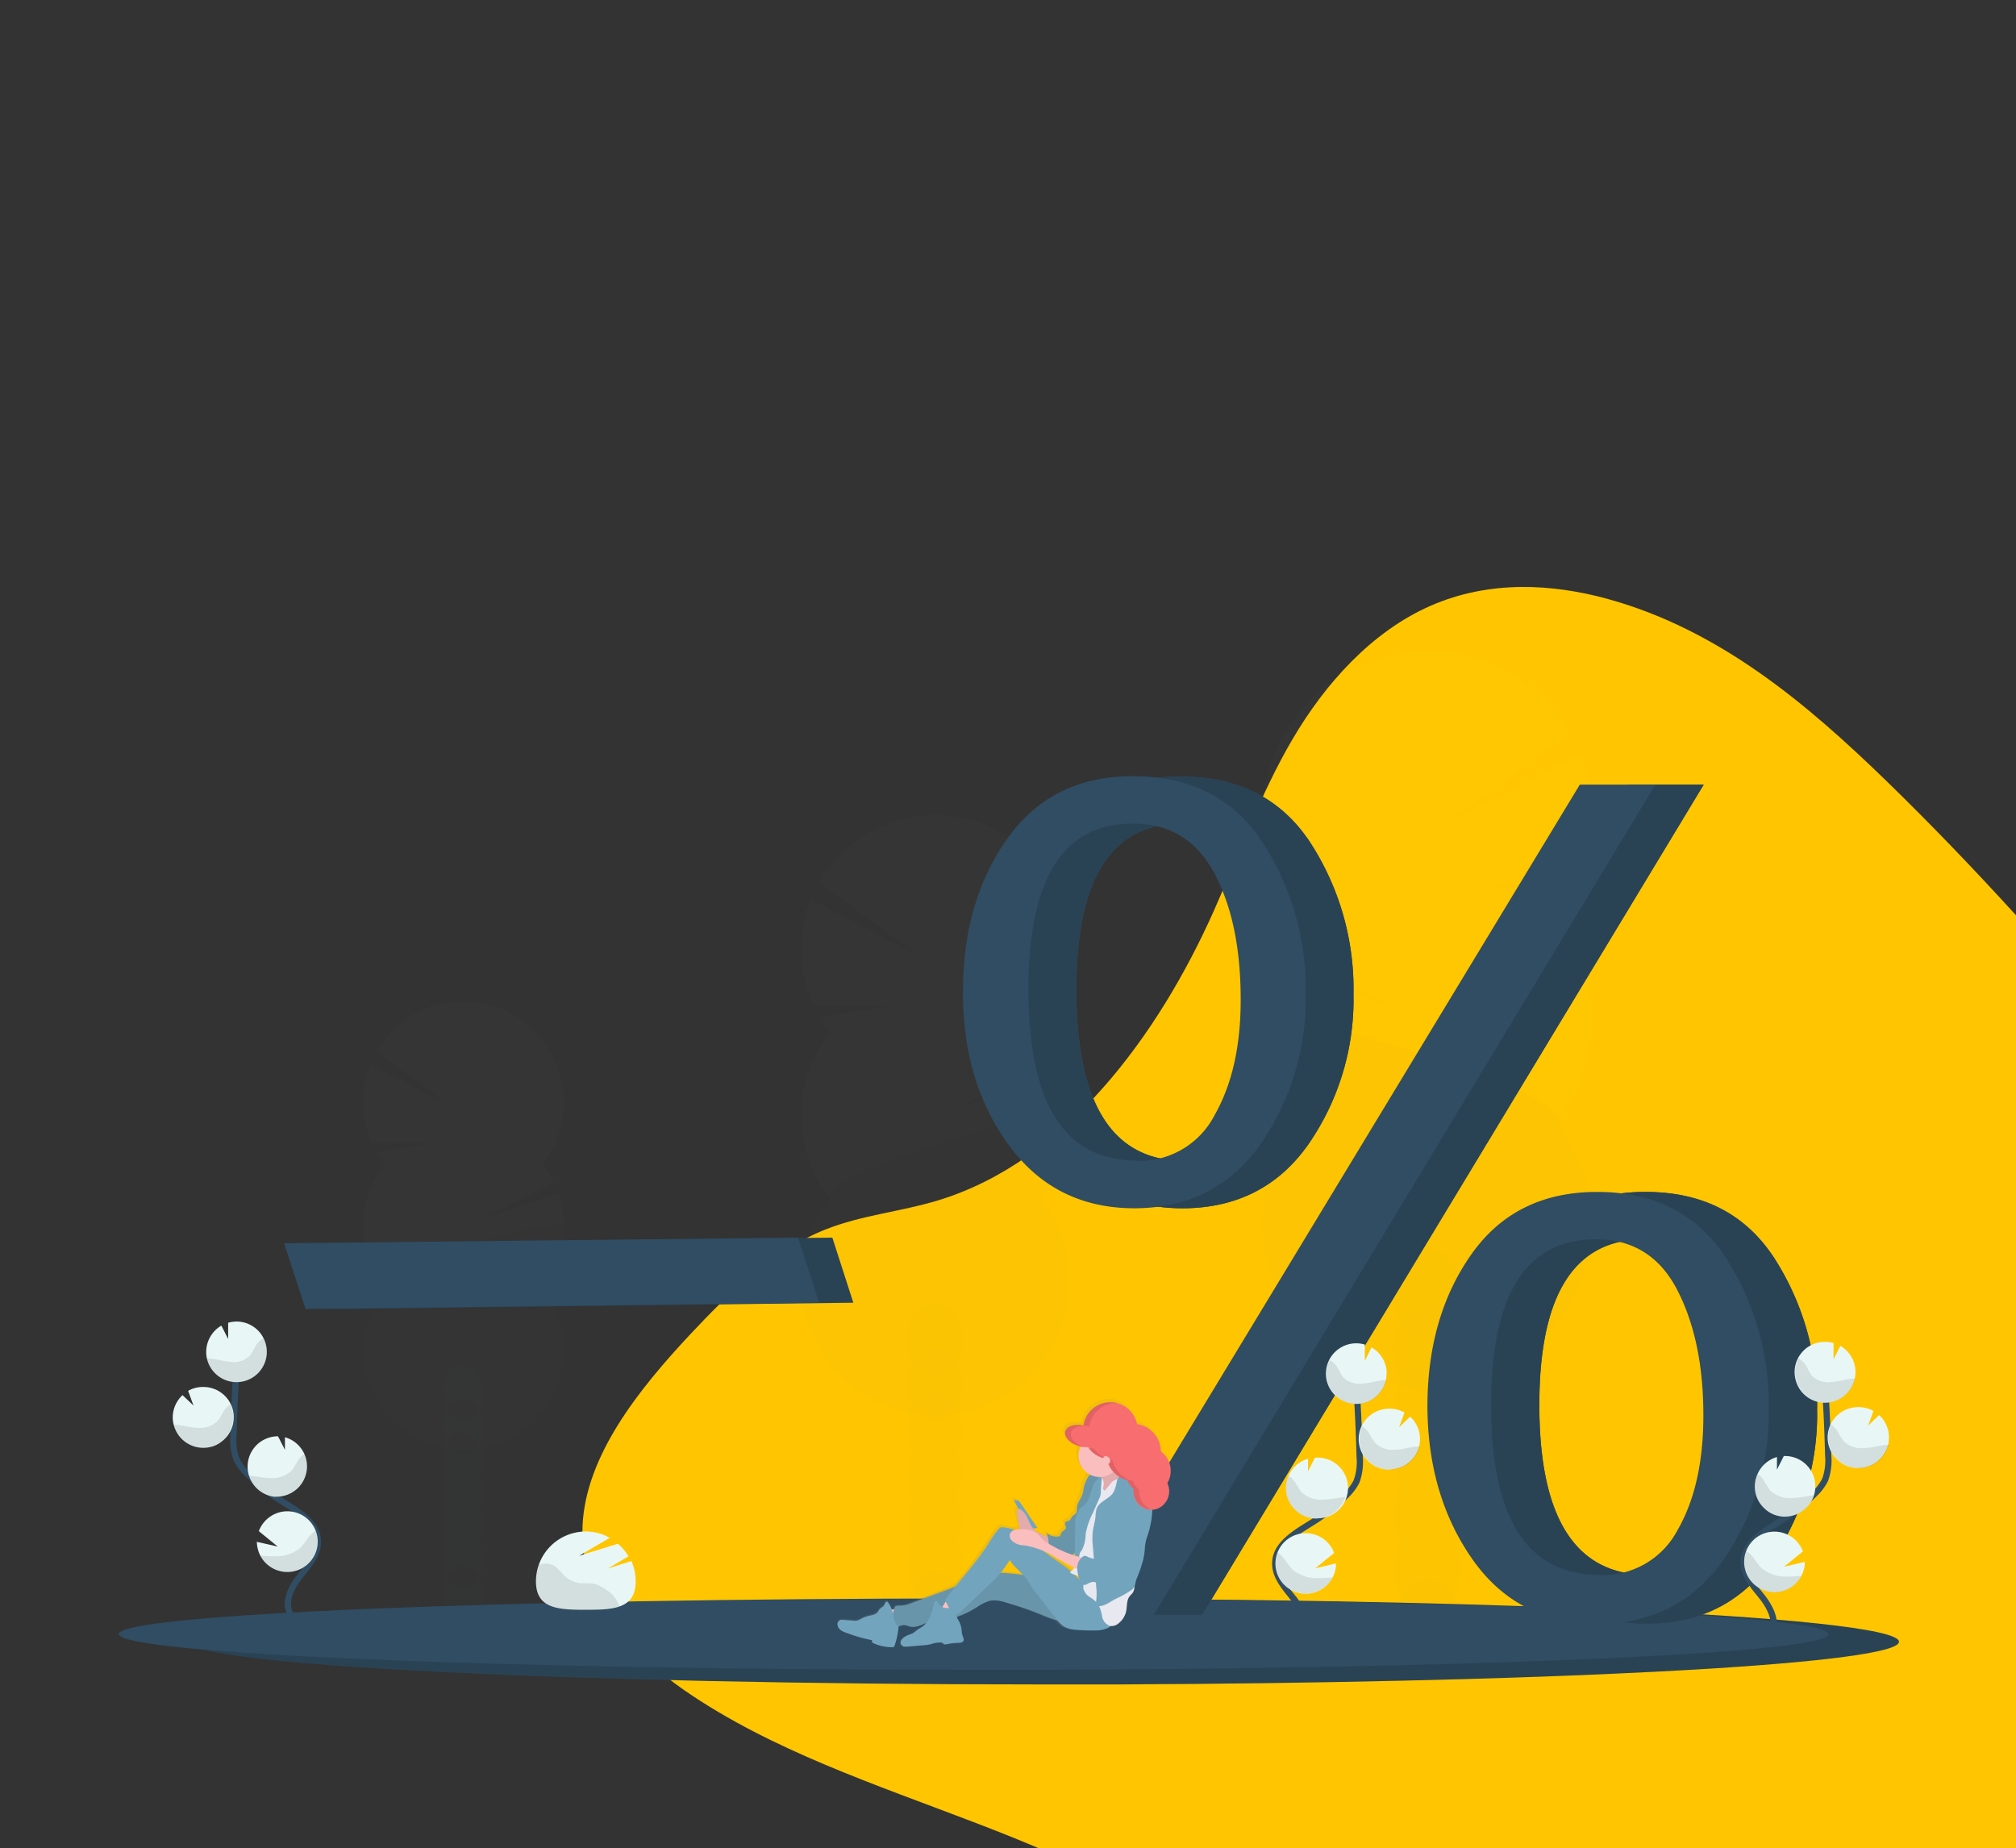 <svg id="Layer_1" data-name="Layer 1" xmlns="http://www.w3.org/2000/svg" xmlns:xlink="http://www.w3.org/1999/xlink" viewBox="0 0 320.3 293.67"><rect x="0" y="0" width="320.3" height="293.67" fill="#333333" stroke="none"/><defs><style>.cls-1{fill:#ffc600;}.cls-2,.cls-3,.cls-4,.cls-5{opacity:0.1;}.cls-3,.cls-6{fill:#304d63;}.cls-3,.cls-4,.cls-5,.cls-7{isolation:isolate;}.cls-4,.cls-9{fill:#e8f7f6;}.cls-5,.cls-7{fill:#0a0806;}.cls-7{opacity:0.15;}.cls-8{fill:none;stroke:#304d63;stroke-miterlimit:10;stroke-width:0.99px;}.cls-10{fill:url(#linear-gradient);}.cls-11{fill:#72a5bd;}.cls-12{fill:#fbbebe;}.cls-13{fill:#e8e8f0;}.cls-14{fill:#f86d70;}</style><linearGradient id="linear-gradient" x1="159.32" y1="42.28" x2="159.32" y2="81.78" gradientTransform="matrix(1, 0, 0, -1, 0, 304)" gradientUnits="userSpaceOnUse"><stop offset="0" stop-color="gray" stop-opacity="0.25"/><stop offset="0.54" stop-color="gray" stop-opacity="0.12"/><stop offset="1" stop-color="gray" stop-opacity="0.1"/></linearGradient></defs><path class="cls-1" d="M198.36,315.06c-11.31-12.07-27.23-19.22-43.22-25.35s-32.56-11.58-46.32-21.06C100,262.55,92,253.76,92.56,242.31c.56-11,8.81-21.42,17.12-30.3,6.26-6.68,13.16-13.34,21.51-16.66,5.8-2.29,11.89-2.8,17.79-4.59,20.55-6.22,35.17-26.54,43.86-46,4.08-9.16,7.38-18.56,12.53-27.33s12.55-17.07,21.92-21.17,19.32-3.5,28.09-1.1c17.79,4.89,31.68,16.66,44.3,28.91,27.92,27.14,51.89,57.9,75.79,88.58C384.31,224,393.2,235.37,400,248.19c3.75,7.12,6.89,15.09,5.5,23.76-1.78,11-11.56,21.64-22.8,24.81-18.85,5.32-36.78-9-55-.95-10.05,4.42-16.91,14.45-21.4,24.24-9.66,21-13.08,45.34-30.78,61.48-12.15,11.08-29.79,15.73-43.59,11.49-14.47-4.45-25.11-18.59-20.91-34.49C215.26,342.16,208.33,325.72,198.36,315.06Z"/><g class="cls-2"><path class="cls-3" d="M226.84,265.26c3,0,5.46-3.2,5.46-7.15s-2.44-7.16-5.46-7.16-5.47,3.21-5.47,7.16S223.82,265.26,226.84,265.26Z"/><path class="cls-3" d="M231.16,227.51a8.61,8.61,0,0,0,1.15-4.38c0-3.95-2.45-7.15-5.46-7.15s-5.47,3.2-5.47,7.15a8.71,8.71,0,0,0,1.14,4.38,8.95,8.95,0,0,0,0,8.74,8.95,8.95,0,0,0,0,8.74,8.7,8.7,0,0,0-1.14,4.37c0,4,2.45,7.16,5.47,7.16s5.46-3.21,5.46-7.16a8.59,8.59,0,0,0-1.14-4.37,8.95,8.95,0,0,0,0-8.74,8.95,8.95,0,0,0,0-8.74Z"/><path class="cls-3" d="M226.84,221.55c3,0,5.46-3.21,5.46-7.16s-2.44-7.15-5.46-7.15-5.47,3.2-5.47,7.15S223.82,221.55,226.84,221.55Z"/><path class="cls-3" d="M226.84,212.8c3,0,5.46-3.2,5.46-7.15s-2.44-7.15-5.46-7.15-5.47,3.2-5.47,7.15S223.82,212.8,226.84,212.8Z"/><path class="cls-4" d="M247.29,145.82a25.54,25.54,0,0,0,2-3L235,140.47l15.53.11a26.26,26.26,0,0,0,.49-20.74l-20.84,10.81,19.22-14.12a26.2,26.2,0,0,0-27.47-12.61,26.44,26.44,0,0,0-9.86,4.06,26.18,26.18,0,0,0-5.9,37.84,26,26,0,0,0-3,4.77l18.64,9.69-19.87-6.68a26.18,26.18,0,0,0,4.21,24.58,26.17,26.17,0,1,0,41.14,0,26.19,26.19,0,0,0,0-32.37Z"/><path class="cls-5" d="M200.55,162a26,26,0,0,0,5.6,16.18,26.17,26.17,0,1,0,41.14,0C250.8,173.73,200.55,159.06,200.55,162Z"/></g><g class="cls-2"><path class="cls-3" d="M73.55,257.61c1.84,0,3.33-2,3.33-4.36s-1.49-4.35-3.33-4.35-3.33,1.95-3.33,4.35S71.71,257.61,73.55,257.61Z"/><path class="cls-3" d="M76.19,234.63a5.2,5.2,0,0,0,.7-2.67c0-2.4-1.48-4.35-3.33-4.35s-3.32,1.95-3.32,4.35a5.29,5.29,0,0,0,.69,2.67,5.47,5.47,0,0,0,0,5.32,5.47,5.47,0,0,0,0,5.32,5.28,5.28,0,0,0-.69,2.66c0,2.41,1.48,4.36,3.32,4.36s3.33-1.95,3.33-4.36a5.19,5.19,0,0,0-.7-2.66,5.4,5.4,0,0,0,0-5.32,5.4,5.4,0,0,0,0-5.32Z"/><path class="cls-3" d="M73.55,231c1.84,0,3.33-1.95,3.33-4.36s-1.49-4.35-3.33-4.35-3.33,2-3.33,4.35S71.71,231,73.55,231Z"/><path class="cls-3" d="M73.55,225.68c1.84,0,3.33-2,3.33-4.36S75.39,217,73.55,217s-3.33,1.95-3.33,4.35S71.71,225.68,73.55,225.68Z"/><path class="cls-4" d="M61.1,184.9a15,15,0,0,1-1.23-1.83l8.74-1.43-9.46.07a16,16,0,0,1-.3-12.62l12.67,6.59-11.69-8.61a15.93,15.93,0,0,1,27.24-.54,16,16,0,0,1,2,12.55,16,16,0,0,1-2.88,5.82A16.38,16.38,0,0,1,88,187.8l-11.34,5.9,12.09-4.06a16,16,0,0,1-2.56,15,15.94,15.94,0,1,1-25.05,0,15.93,15.93,0,0,1,0-19.7Z"/><path class="cls-5" d="M89.55,194.75a15.86,15.86,0,0,1-3.4,9.85,15.94,15.94,0,1,1-25.05,0C59,201.9,89.55,193,89.55,194.75Z"/></g><g class="cls-2"><path class="cls-3" d="M148.52,261.4c2.45,0,4.45-2.61,4.45-5.83s-2-5.82-4.45-5.82-4.45,2.61-4.45,5.82S146.06,261.4,148.52,261.4Z"/><path class="cls-3" d="M152,230.64a7,7,0,0,0,.93-3.56c0-3.22-2-5.83-4.46-5.83s-4.45,2.61-4.45,5.83a7,7,0,0,0,.93,3.56,7.3,7.3,0,0,0,0,7.13,7.28,7.28,0,0,0,0,7.12,7,7,0,0,0-.93,3.56c0,3.22,2,5.83,4.45,5.83s4.46-2.61,4.46-5.83a7,7,0,0,0-.93-3.56,7.28,7.28,0,0,0,0-7.12,7.3,7.3,0,0,0,0-7.13Z"/><path class="cls-3" d="M148.52,225.79c2.45,0,4.45-2.61,4.45-5.83s-2-5.83-4.45-5.83-4.45,2.61-4.45,5.83S146.06,225.79,148.52,225.79Z"/><path class="cls-3" d="M148.52,218.66c2.45,0,4.45-2.6,4.45-5.82s-2-5.83-4.45-5.83-4.45,2.61-4.45,5.83S146.06,218.66,148.52,218.66Z"/><path class="cls-4" d="M131.86,164.1a20.89,20.89,0,0,1-1.65-2.44l11.69-1.92-12.65.09a21.43,21.43,0,0,1-.41-16.89l17,8.8-15.66-11.51a21.32,21.32,0,0,1,39.56,7.39,21.37,21.37,0,0,1-4.35,16.48A21.13,21.13,0,0,1,167.8,168l-15.18,7.88,16.19-5.44a21.3,21.3,0,0,1-3.44,20,21.32,21.32,0,1,1-33.52,0,21.33,21.33,0,0,1,0-26.36Z"/><path class="cls-5" d="M169.93,177.28a21.21,21.21,0,0,1-4.56,13.18,21.32,21.32,0,1,1-33.52,0C129,186.84,169.93,174.89,169.93,177.28Z"/></g><path class="cls-6" d="M301.71,260.88c0,1.69-12.42,3.25-33,4.45-3.73.21-7.74.42-12,.61q-5.5.26-11.54.47-5.83.21-12.13.39c-13.25.37-27.89.65-43.45.78-3.78,0-7.6.06-11.48.08q-6.06,0-12.25,0c-75,0-135.8-3.05-135.8-6.81s60.8-6.8,135.8-6.8c32.29,0,61.94.57,85.25,1.51l2.55.1h0C283.08,256.93,301.71,258.81,301.71,260.88Z"/><path class="cls-7" d="M301.71,260.88c0,1.69-12.42,3.25-33,4.45-3.73.21-7.74.42-12,.61q-5.5.26-11.54.47-5.83.21-12.13.39c-13.25.37-27.89.65-43.45.78-3.78,0-7.6.06-11.48.08q-6.06,0-12.25,0c-75,0-135.8-3.05-135.8-6.81s60.8-6.8,135.8-6.8c32.29,0,61.94.57,85.25,1.51l2.55.1h0C283.08,256.93,301.71,258.81,301.71,260.88Z"/><path class="cls-6" d="M290.52,259.68c0,1.42-12.43,2.72-33,3.71q-5.61.27-12,.51-5.5.21-11.54.39-5.84.18-12.13.33c-13.25.31-27.9.54-43.46.65l-11.47.07-12.25,0c-75,0-135.8-2.55-135.8-5.69S79.72,254,154.72,254c32.29,0,61.94.47,85.24,1.26l2.55.09h0C271.9,256.38,290.52,257.94,290.52,259.68Z"/><path class="cls-6" d="M54,208l-3.41-10.44,81.65-.9L135.57,207Z"/><path class="cls-7" d="M54,208l-3.41-10.44,81.65-.9L135.57,207Z"/><path class="cls-6" d="M48.55,208l-3.41-10.44,81.65-.9L130.13,207Z"/><path class="cls-6" d="M187.93,192q-12.66,0-20-10.06t-7.3-24.35q0-14.4,7.06-24.31t19.91-9.89q13.62,0,20.53,10.43a42.76,42.76,0,0,1,6.91,24.17,40.42,40.42,0,0,1-7.15,23.82Q200.77,191.95,187.93,192Zm.25-7.54a13.43,13.43,0,0,0,12.45-7.26q4.13-7.28,4.12-18.31,0-12.3-4.22-20.14t-12.94-7.84q-16.58,0-16.58,26.33,0,27.23,17.16,27.22ZM191,256.6H178.75l79.93-131.92h12ZM261.67,258q-12.86,0-20-10.14t-7.22-24.36q0-14.3,7-24.21t20-9.89q13.53,0,20.39,10.43a43,43,0,0,1,6.86,24.16,40.65,40.65,0,0,1-7.1,23.78Q274.42,258,261.67,258Zm.15-7.73a13.37,13.37,0,0,0,12.38-7.14q4.1-7.12,4.1-18.23,0-11.88-4.15-19.92t-12.91-8.06q-16.68,0-16.67,26.34,0,27,17.24,27Z"/><path class="cls-6" d="M187.93,192q-12.66,0-20-10.06t-7.3-24.35q0-14.4,7.06-24.31t19.91-9.89q13.62,0,20.53,10.43a42.76,42.76,0,0,1,6.91,24.17,40.42,40.42,0,0,1-7.15,23.82Q200.77,191.95,187.93,192Zm.25-7.54a13.43,13.43,0,0,0,12.45-7.26q4.13-7.28,4.12-18.31,0-12.3-4.22-20.14t-12.94-7.84q-16.58,0-16.58,26.33,0,27.23,17.16,27.22ZM191,256.6H178.75l79.93-131.92h12ZM261.67,258q-12.86,0-20-10.14t-7.22-24.36q0-14.3,7-24.21t20-9.89q13.53,0,20.39,10.43a43,43,0,0,1,6.86,24.16,40.65,40.65,0,0,1-7.1,23.78Q274.42,258,261.67,258Zm.15-7.73a13.37,13.37,0,0,0,12.38-7.14q4.1-7.12,4.1-18.23,0-11.88-4.15-19.92t-12.91-8.06q-16.68,0-16.67,26.34,0,27,17.24,27Z"/><path class="cls-7" d="M187.93,192q-12.66,0-20-10.06t-7.3-24.35q0-14.4,7.06-24.31t19.91-9.89q13.62,0,20.53,10.43a42.76,42.76,0,0,1,6.91,24.17,40.42,40.42,0,0,1-7.15,23.82Q200.77,191.95,187.93,192Zm.25-7.54a13.43,13.43,0,0,0,12.45-7.26q4.13-7.28,4.12-18.31,0-12.3-4.22-20.14t-12.94-7.84q-16.58,0-16.58,26.33,0,27.23,17.16,27.22ZM191,256.6H178.75l79.93-131.92h12ZM261.67,258q-12.86,0-20-10.14t-7.22-24.36q0-14.3,7-24.21t20-9.89q13.53,0,20.39,10.43a43,43,0,0,1,6.86,24.16,40.65,40.65,0,0,1-7.1,23.78Q274.42,258,261.67,258Zm.15-7.73a13.37,13.37,0,0,0,12.38-7.14q4.1-7.12,4.1-18.23,0-11.88-4.15-19.92t-12.91-8.06q-16.68,0-16.67,26.34,0,27,17.24,27Z"/><path class="cls-6" d="M180.26,192q-12.66,0-20-10.06T153,157.54q0-14.4,7.06-24.31T180,123.34q13.62,0,20.53,10.43a42.76,42.76,0,0,1,6.91,24.17,40.42,40.42,0,0,1-7.15,23.82Q193.12,191.95,180.26,192Zm.25-7.54A13.43,13.43,0,0,0,193,177.15q4.13-7.28,4.12-18.31,0-12.3-4.22-20.14t-12.94-7.84q-16.57,0-16.57,26.33,0,27.23,17.15,27.22Zm2.78,72.19H171.08L251,124.68h12ZM254,258q-12.85,0-20-10.14t-7.21-24.36q0-14.3,7-24.21t20-9.89q13.53,0,20.39,10.43A43,43,0,0,1,281,223.94a40.72,40.72,0,0,1-7.1,23.78Q266.75,258,254,258Zm.15-7.73a13.37,13.37,0,0,0,12.38-7.14q4.1-7.12,4.1-18.23,0-11.88-4.15-19.92t-12.92-8.06q-16.67,0-16.67,26.34,0,27,17.25,27Z"/><path class="cls-8" d="M207,259.91c1-1.89-.14-4.21-1.47-5.89s-2.95-3.44-2.92-5.59c0-3.09,3.32-4.91,5.94-6.55a29,29,0,0,0,5.34-4.29,7.9,7.9,0,0,0,1.64-2.2,9,9,0,0,0,.49-3.9c-.11-4.4-.33-8.81-.65-13.2"/><path class="cls-9" d="M220.32,218.05a4.83,4.83,0,0,0-.7-2.28,4.88,4.88,0,0,0-1.71-1.67l-1.07,2.14,0-2.59a5,5,0,0,0-1.59-.19,4.8,4.8,0,0,0-2.63.94,4.72,4.72,0,0,0-1.67,2.24,4.83,4.83,0,0,0-.15,2.79,4.83,4.83,0,0,0,6.73,3.2,4.83,4.83,0,0,0,2.76-4.58Z"/><path class="cls-9" d="M211.73,250.64a4.81,4.81,0,1,1-1.83-6.34,4.77,4.77,0,0,1,2.06,2.47l-3,2.44,3.31-.77A4.8,4.8,0,0,1,211.73,250.64Z"/><path class="cls-9" d="M209.35,241.29a4.84,4.84,0,0,1-1.85-.28,5,5,0,0,1-1.61-1,4.77,4.77,0,0,1-1.57-3.34,4.73,4.73,0,0,1,.41-2.19,4.93,4.93,0,0,1,1.25-1.68,4.77,4.77,0,0,1,1.84-1l0,2,1.09-2.16a4.82,4.82,0,1,1,.45,9.62Z"/><path class="cls-9" d="M221,233.51a4.78,4.78,0,0,1-1.88-.25,5,5,0,0,1-1.65-1,5.14,5.14,0,0,1-1.14-1.52,4.94,4.94,0,0,1-.46-1.85,4.81,4.81,0,0,1,.29-1.88,4.91,4.91,0,0,1,1-1.62,4.87,4.87,0,0,1,3.4-1.54,4.83,4.83,0,0,1,2.58.61l-.85,2.33,1.75-1.68a4.8,4.8,0,0,1,1.56,3.32,4.92,4.92,0,0,1-.12,1.33,4.82,4.82,0,0,1-4.47,3.71Z"/><path class="cls-5" d="M219.67,219.33c-1.11.12-2.19.47-3.31.54a3.58,3.58,0,0,1-3-1.07,14,14,0,0,1-.89-1.56,3.39,3.39,0,0,0-1.21-1.14,4.8,4.8,0,0,0-.52,2,4.9,4.9,0,0,0,.34,2,4.81,4.81,0,0,0,4.87,3,4.87,4.87,0,0,0,1.94-.59,4.92,4.92,0,0,0,1.53-1.34,4.86,4.86,0,0,0,.84-1.85Z"/><path class="cls-5" d="M221,233.51a4.8,4.8,0,0,1-5-4.46,4.76,4.76,0,0,1,.44-2.41,3.73,3.73,0,0,1,1,1,13.42,13.42,0,0,0,1,1.59,3.9,3.9,0,0,0,3.19,1.12c1.16,0,2.28-.38,3.44-.49a3.91,3.91,0,0,1,.49,0,4.79,4.79,0,0,1-1.61,2.6A4.84,4.84,0,0,1,221,233.51Z"/><path class="cls-5" d="M209.35,241.29a4.84,4.84,0,0,1-1.85-.28,5,5,0,0,1-1.61-1,4.77,4.77,0,0,1-1.57-3.34,4.73,4.73,0,0,1,.41-2.19,3.7,3.7,0,0,1,1,1,18.65,18.65,0,0,0,1.05,1.62,4.47,4.47,0,0,0,3.41,1.19c1.23,0,2.34-.31,3.52-.4a4.84,4.84,0,0,1-1.65,2.38A4.92,4.92,0,0,1,209.35,241.29Z"/><path class="cls-5" d="M211.73,250.64a4.82,4.82,0,0,1-8.78-3.93,4.57,4.57,0,0,1,1.06.95,20.69,20.69,0,0,0,1.29,1.71,6.09,6.09,0,0,0,4,1.4A22.16,22.16,0,0,0,211.73,250.64Z"/><path class="cls-8" d="M281.44,259.66c1-1.89-.14-4.2-1.47-5.89s-3-3.44-2.92-5.59c.05-3.08,3.33-4.91,5.94-6.55a29,29,0,0,0,5.34-4.29,8,8,0,0,0,1.64-2.19,9,9,0,0,0,.49-3.9q-.16-6.62-.65-13.21"/><path class="cls-9" d="M294.79,217.8a4.82,4.82,0,0,0-2.4-3.94L291.31,216l0-2.58a4.72,4.72,0,0,0-1.59-.19,4.8,4.8,0,0,0-4.44,6,4.74,4.74,0,0,0,1.43,2.41,4.8,4.8,0,0,0,5.29.79,4.74,4.74,0,0,0,2.07-1.87A4.88,4.88,0,0,0,294.79,217.8Z"/><path class="cls-9" d="M286.2,250.39a4.81,4.81,0,0,1-9.08-2.49,4.8,4.8,0,0,1,4.1-4.47,4.83,4.83,0,0,1,5.22,3.09l-3,2.44,3.31-.77A4.68,4.68,0,0,1,286.2,250.39Z"/><path class="cls-9" d="M283.83,241a4.86,4.86,0,0,1-1.86-.28,4.66,4.66,0,0,1-1.61-1,4.87,4.87,0,0,1-1.12-1.51,4.81,4.81,0,0,1,0-4,4.87,4.87,0,0,1,1.24-1.68,4.77,4.77,0,0,1,1.84-1l0,2,1.09-2.16h0a4.81,4.81,0,0,1,5,4.59,4.92,4.92,0,0,1-.28,1.86,4.61,4.61,0,0,1-1,1.6,4.87,4.87,0,0,1-1.51,1.12,4.78,4.78,0,0,1-1.82.45Z"/><path class="cls-9" d="M295.51,233.26a4.61,4.61,0,0,1-1.88-.25,4.67,4.67,0,0,1-1.64-1,4.89,4.89,0,0,1-1.15-1.52,4.94,4.94,0,0,1-.46-1.85,4.81,4.81,0,0,1,.29-1.88,4.91,4.91,0,0,1,1-1.62,4.87,4.87,0,0,1,3.4-1.54,4.83,4.83,0,0,1,2.58.61l-.85,2.33,1.75-1.68a4.82,4.82,0,0,1,1.56,3.33,4.82,4.82,0,0,1-1.73,3.93A4.77,4.77,0,0,1,295.51,233.26Z"/><path class="cls-5" d="M294.14,219.08c-1.11.13-2.19.47-3.31.54a3.6,3.6,0,0,1-3-1.06,15.11,15.11,0,0,1-.89-1.57,3.39,3.39,0,0,0-1.21-1.14,4.8,4.8,0,0,0-.52,2,4.88,4.88,0,0,0,.34,2,4.81,4.81,0,0,0,4.87,3,4.87,4.87,0,0,0,1.94-.59,4.8,4.8,0,0,0,1.53-1.34,4.86,4.86,0,0,0,.84-1.85Z"/><path class="cls-5" d="M295.51,233.26a4.82,4.82,0,0,1-2.39-.51,4.9,4.9,0,0,1-1.84-1.63,4.8,4.8,0,0,1-.79-2.31,4.87,4.87,0,0,1,.44-2.41,3.45,3.45,0,0,1,1,1,15.26,15.26,0,0,0,1,1.59,3.9,3.9,0,0,0,3.19,1.11c1.16,0,2.28-.38,3.44-.49l.49,0a4.79,4.79,0,0,1-4.47,3.71Z"/><path class="cls-5" d="M283.83,241a4.86,4.86,0,0,1-1.86-.28,4.66,4.66,0,0,1-1.61-1,4.87,4.87,0,0,1-1.12-1.51,4.81,4.81,0,0,1,0-4,4,4,0,0,1,1,1,16,16,0,0,0,1,1.62,4.44,4.44,0,0,0,3.41,1.2c1.19,0,2.34-.32,3.52-.41a4.84,4.84,0,0,1-1.65,2.38A4.89,4.89,0,0,1,283.83,241Z"/><path class="cls-5" d="M286.2,250.39a4.78,4.78,0,0,1-2.68,2.36,4.8,4.8,0,0,1-6.06-2.71,4.79,4.79,0,0,1,0-3.57,4.69,4.69,0,0,1,1.05.94,19.14,19.14,0,0,0,1.29,1.71,6,6,0,0,0,4,1.4A18.05,18.05,0,0,0,286.2,250.39Z"/><path class="cls-8" d="M46.12,256.45c-1-1.89.14-4.21,1.47-5.9s2.95-3.44,2.92-5.59c0-3.08-3.33-4.9-5.94-6.54a29.13,29.13,0,0,1-5.34-4.29,7.85,7.85,0,0,1-1.64-2.2,9,9,0,0,1-.5-3.9q.18-6.61.66-13.2"/><path class="cls-9" d="M32.77,214.58a4.85,4.85,0,0,1,2.4-3.94l1.08,2.13,0-2.58A5,5,0,0,1,37.8,210a4.78,4.78,0,0,1,2.64.94,4.82,4.82,0,0,1,.38,7.43,4.79,4.79,0,0,1-2.52,1.2,4.81,4.81,0,0,1-4.85-2.28A4.75,4.75,0,0,1,32.77,214.58Z"/><path class="cls-9" d="M41.35,247.18a4.84,4.84,0,0,0,5.56,2.44,4.82,4.82,0,1,0-3.73-8.79,4.89,4.89,0,0,0-2.06,2.47l3,2.45L40.81,245A5,5,0,0,0,41.35,247.18Z"/><path class="cls-9" d="M43.73,237.82a4.82,4.82,0,0,0,3.47-1.25,4.59,4.59,0,0,0,1.11-1.51,4.79,4.79,0,0,0,.46-1.82,4.81,4.81,0,0,0-3.5-4.86l0,2-1.1-2.15a4.82,4.82,0,0,0-.45,9.62Z"/><path class="cls-9" d="M32,230.05a5.05,5.05,0,0,0,1.89-.25,4.78,4.78,0,0,0,1.64-1,4.61,4.61,0,0,0,1.14-1.52,4.71,4.71,0,0,0,.46-1.84,4.8,4.8,0,0,0-.28-1.88,4.72,4.72,0,0,0-1-1.63,4.85,4.85,0,0,0-1.54-1.11,4.8,4.8,0,0,0-1.86-.42,4.69,4.69,0,0,0-2.56.61l.85,2.33L29,221.69A4.85,4.85,0,0,0,27.45,225a4.59,4.59,0,0,0,.13,1.33A4.83,4.83,0,0,0,32,230.05Z"/><path class="cls-5" d="M33.42,215.87c1.11.12,2.19.47,3.3.54a3.63,3.63,0,0,0,3.05-1.07,15.11,15.11,0,0,0,.89-1.57,3.48,3.48,0,0,1,1.21-1.14,4.81,4.81,0,0,1,.52,2,4.78,4.78,0,0,1-1.48,3.68,4.72,4.72,0,0,1-1.72,1.06,5,5,0,0,1-2,.27,4.78,4.78,0,0,1-1.94-.6,4.86,4.86,0,0,1-2.36-3.18Z"/><path class="cls-5" d="M32,230.05a4.84,4.84,0,0,0,4.23-2.14,4.82,4.82,0,0,0,.8-2.32,4.77,4.77,0,0,0-.45-2.41,3.54,3.54,0,0,0-1,1,16.76,16.76,0,0,1-1,1.59,3.94,3.94,0,0,1-3.19,1.12c-1.16-.05-2.28-.39-3.44-.5l-.5,0A4.84,4.84,0,0,0,32,230.05Z"/><path class="cls-5" d="M43.73,237.82a4.82,4.82,0,0,0,3.47-1.25,4.59,4.59,0,0,0,1.11-1.51,4.79,4.79,0,0,0,.46-1.82,4.88,4.88,0,0,0-.42-2.2,4,4,0,0,0-1,1,15.49,15.49,0,0,1-1,1.63,4.47,4.47,0,0,1-3.41,1.19c-1.19,0-2.34-.32-3.53-.41A4.84,4.84,0,0,0,41,236.82,4.72,4.72,0,0,0,43.73,237.82Z"/><path class="cls-5" d="M41.35,247.18a4.82,4.82,0,0,0,8.78-3.93,5,5,0,0,0-1.05.94,19.14,19.14,0,0,1-1.29,1.71,6,6,0,0,1-4,1.4A20.1,20.1,0,0,1,41.35,247.18Z"/><path class="cls-10" d="M185.55,233.26a3.85,3.85,0,0,0-.4-1.73,3.75,3.75,0,0,0-1.13-1.37,4.5,4.5,0,0,0-3.76-4.41,4.45,4.45,0,0,0-3-3.34,3.39,3.39,0,0,0-.55-.13h-.66A4.41,4.41,0,0,0,171.8,226c-1.37-.32-2.63.09-2.85,1a1.2,1.2,0,0,0,0,.7,3,3,0,0,0,2,1.63l.13,0,.2,0h0a3.46,3.46,0,0,0,1.51,4.53l-.09.06a1.31,1.31,0,0,0-.3.41,6.25,6.25,0,0,0-.57,1.39c-.1.41-.12.84-.25,1.25a11.66,11.66,0,0,0-.87,2.18c0,.36,0,.77-.22,1l-.2.14a1.57,1.57,0,0,0-.43.46,1.64,1.64,0,0,1-.29.4c-.23.17-.6.15-.71.42s.18.57.11.85-.31.34-.5.5a1.82,1.82,0,0,0-.42.8,2.6,2.6,0,0,1-1.11,0,2.64,2.64,0,0,1-1-.51,3.72,3.72,0,0,1,.22.79,3.49,3.49,0,0,0-1.14-.57,3.68,3.68,0,0,1-1.21-.9l.65-.09-2.87-4.35-.85-.18.76,1.46a.51.51,0,0,0-.16.13.61.61,0,0,0-.09.18,1.41,1.41,0,0,0,0,.5,9.07,9.07,0,0,0,.2,1.16l.22,1c0,.1,0,.19.07.29a3,3,0,0,0-.85.09,7.15,7.15,0,0,0-1.76-.41.77.77,0,0,0-.4,0,.84.84,0,0,0-.37.3,11.19,11.19,0,0,0-1.31,1.84,61.66,61.66,0,0,1-5.53,7.45c-1.33.54-2.67,1.06-4,1.57l-2.88,1.1a4.36,4.36,0,0,1-1.79.4c-.28,0-.62-.06-.77.18a1.33,1.33,0,0,0-.18.38l-.3,0h0a3.29,3.29,0,0,0-.7-1.27.46.46,0,0,0-.19.08.43.43,0,0,0-.13.17c-.07.13-.11.27-.19.39a5.25,5.25,0,0,1-.62.53c-.19.19-.32.49-.52.68a2.11,2.11,0,0,1-1,.38,6.37,6.37,0,0,0-1.54.59,2.44,2.44,0,0,1-.57.26,2.09,2.09,0,0,1-.66,0l-1.53-.11a1.12,1.12,0,0,0-.41,0,.77.77,0,0,0-.38.31.79.79,0,0,0-.12.47,1.25,1.25,0,0,0,.16.47,1.06,1.06,0,0,0,.33.37,3.16,3.16,0,0,0,.87.46,26.61,26.61,0,0,0,4.09,1.2V261a7.05,7.05,0,0,0,3.12.74.59.59,0,0,0,.23,0,.53.53,0,0,0,.2-.31,12.79,12.79,0,0,0,.61-3,1.49,1.49,0,0,0,.55-.14c.53-.14,1.05.22,1.59.28a4.37,4.37,0,0,0,1.92-.56l.28-.09a3,3,0,0,1-.63.61c-.27.19-.56.33-.82.52a4.29,4.29,0,0,1-.68.53,4.87,4.87,0,0,1-.53.21,3.41,3.41,0,0,0-.74.37,1.46,1.46,0,0,0-.52.5.68.68,0,0,0-.11.31.64.64,0,0,0,.05.34.67.67,0,0,0,.52.4,2.22,2.22,0,0,0,.63,0l2.47-.22a7.22,7.22,0,0,0,1-.14l.54-.16a5.08,5.08,0,0,1,.94-.14,1.27,1.27,0,0,1,.28,0c.19.06.33.25.52.3a1,1,0,0,0,.38,0,8,8,0,0,1,1.83-.2.77.77,0,0,0,.71-.32c.16-.31-.1-.65-.2-1a2.8,2.8,0,0,1-.08-.64,4.21,4.21,0,0,0-.46-1.55,4.12,4.12,0,0,1-.34-.7,18.18,18.18,0,0,0,3.38-1.71,6,6,0,0,1,1.92-.93,5.3,5.3,0,0,1,2.42.28,54.24,54.24,0,0,1,5.54,1.94,27.6,27.6,0,0,0,2.62,1,3.93,3.93,0,0,0,.92.9,4.3,4.3,0,0,0,2,.55,26.78,26.78,0,0,0,2.83.11,4.91,4.91,0,0,0,2.12-.39,2.45,2.45,0,0,0,.44-.3,1.74,1.74,0,0,0,1.39-.51,3.34,3.34,0,0,0,1.06-1.67c.23-.89.06-1.94.61-2.67.14-.19.33-.35.48-.55a1.48,1.48,0,0,0,.24-.89l0,0a4,4,0,0,0,.25-.9,4.23,4.23,0,0,1,.24-.71c.28-.69.52-1.4.73-2.11a14.52,14.52,0,0,0,.34-1.45c.06-.39.09-.78.12-1.18a7.09,7.09,0,0,1,.36-1.81,14.82,14.82,0,0,0,.82-4.33v-.09a2.88,2.88,0,0,0,2.58-2.93,3.23,3.23,0,0,0-.26-1.26A4,4,0,0,0,185.55,233.26Zm-14,17c0,.15.09.3.14.45L171,250l.27.09a1.71,1.71,0,0,1,.27.14Zm-1.11-.74c-1.35-1.17-2.91-2.08-4.3-3.22.75.38,1.49.81,2.23,1.22s1.74,1,2.62,1.42a2.1,2.1,0,0,1-.54.57Zm.58-3,.06-.06V247l-.36-.12a2.72,2.72,0,0,0,.3-.29Zm-11.89,3.18a12.19,12.19,0,0,0,1.44-2.05,13.42,13.42,0,0,0,2.14,2.39,35.84,35.84,0,0,0-3.58-.35Z"/><path class="cls-11" d="M161.06,238.34l.86.17,2.91,4.29-1.29.18Z"/><path class="cls-12" d="M140.39,255.77a18.25,18.25,0,0,0,.85,2.23,23,23,0,0,0,2.84-.81,7.86,7.86,0,0,0-.59-.8,2.82,2.82,0,0,0-.8-.62,2.16,2.16,0,0,0-1,0C141.27,255.77,140.83,255.78,140.39,255.77Z"/><path class="cls-11" d="M142.69,256.92a1.8,1.8,0,0,1-1-1.11,3.62,3.62,0,0,0-.72-1.32.5.5,0,0,0-.2.08.43.43,0,0,0-.13.17,3.48,3.48,0,0,1-.2.38c-.15.23-.42.33-.62.52s-.31.48-.52.68a2.16,2.16,0,0,1-1,.38,6.14,6.14,0,0,0-1.55.57,2.48,2.48,0,0,1-.58.25,2.14,2.14,0,0,1-.67,0l-1.54-.11a1.13,1.13,0,0,0-.41,0,.73.73,0,0,0-.49.77,1.14,1.14,0,0,0,.16.47,1.26,1.26,0,0,0,.33.36,3.16,3.16,0,0,0,.88.44,25.63,25.63,0,0,0,4.13,1.18V261a7.14,7.14,0,0,0,3.14.74.53.53,0,0,0,.25,0,.52.52,0,0,0,.2-.3,12.34,12.34,0,0,0,.64-3.35,2.48,2.48,0,0,0-.06-.86c-.09-.28.2-.16-.07-.27"/><path class="cls-11" d="M172.24,251.11c-4.57.27-9.08-1.07-13.66-1.21a6.81,6.81,0,0,0-1.69.11,7.87,7.87,0,0,0-1.69.65c-2.45,1.14-5,2.09-7.52,3l-2.91,1.09a4.6,4.6,0,0,1-1.81.39c-.28,0-.62,0-.77.18a2.83,2.83,0,0,0,.06,2.52c.1.24.27.53.55.56a1.71,1.71,0,0,0,.55-.14c.53-.14,1.06.21,1.61.27a4.4,4.4,0,0,0,1.93-.55,18.42,18.42,0,0,1,3.32-.56,14.69,14.69,0,0,0,5.19-2.16,6.36,6.36,0,0,1,1.94-.91,5.23,5.23,0,0,1,2.44.28,54.7,54.7,0,0,1,5.58,1.9,25.46,25.46,0,0,0,2.92,1.06,10.57,10.57,0,0,0,6.55-.38c.74-.29,1.52-.8,1.56-1.59,0-.45-.32-.84-.56-1.23s-.29-.5-.46-.73C174.58,252.54,173.63,251,172.24,251.11Z"/><path class="cls-5" d="M172.24,251.11c-4.57.27-9.08-1.07-13.66-1.21a6.81,6.81,0,0,0-1.69.11,7.87,7.87,0,0,0-1.69.65c-2.45,1.14-5,2.09-7.52,3l-2.91,1.09a4.6,4.6,0,0,1-1.81.39c-.28,0-.62,0-.77.18a2.83,2.83,0,0,0,.06,2.52c.1.24.27.53.55.56a1.71,1.71,0,0,0,.55-.14c.53-.14,1.06.21,1.61.27a4.4,4.4,0,0,0,1.93-.55,18.42,18.42,0,0,1,3.32-.56,14.69,14.69,0,0,0,5.19-2.16,6.36,6.36,0,0,1,1.94-.91,5.23,5.23,0,0,1,2.44.28,54.7,54.7,0,0,1,5.58,1.9,25.46,25.46,0,0,0,2.92,1.06,10.57,10.57,0,0,0,6.55-.38c.74-.29,1.52-.8,1.56-1.59,0-.45-.32-.84-.56-1.23s-.29-.5-.46-.73C174.58,252.54,173.63,251,172.24,251.11Z"/><path class="cls-12" d="M149.16,256c.72.24,1.44.47,2.17.67.4-.67,1.17-1.13,1.34-1.9a.17.17,0,0,0,0-.1.18.18,0,0,0-.08-.07,4,4,0,0,0-1.7-.5c-.47,0-.68.46-.89.81C149.92,255,149.35,256.06,149.16,256Z"/><path class="cls-11" d="M150.17,255.5a1.47,1.47,0,0,1-.6-.23,1.64,1.64,0,0,1-.45-.46c-.1-.17-.21-.41-.41-.4s-.27.24-.32.42a11.21,11.21,0,0,1-.59,2,3.77,3.77,0,0,1-1.26,1.66c-.27.19-.56.32-.82.52a5.67,5.67,0,0,1-.69.52,3.5,3.5,0,0,1-.54.2,3.49,3.49,0,0,0-.75.37,1.53,1.53,0,0,0-.52.49.72.72,0,0,0-.11.34.74.74,0,0,0,.06.36.88.88,0,0,0,.21.22.81.81,0,0,0,.29.12,2.22,2.22,0,0,0,.63,0l2.5-.21a7.22,7.22,0,0,0,1-.14l.54-.16a4.44,4.44,0,0,1,1-.13.82.82,0,0,1,.27,0c.2.06.33.25.53.3a1,1,0,0,0,.38-.05,8.88,8.88,0,0,1,1.85-.2c.27,0,.59-.06.71-.31s-.1-.64-.2-1a3.4,3.4,0,0,1-.09-.64,3.88,3.88,0,0,0-.45-1.52c-.22-.39-.5-.82-.36-1.23a1,1,0,0,0,.14-.43C152.09,255.34,150.55,255.59,150.17,255.5Z"/><path class="cls-12" d="M165.39,243.78a3.57,3.57,0,0,1-1.82-1.81l-.21-.53a4,4,0,0,0-1.09-1.51.59.59,0,0,0-.18-.13.57.57,0,0,0-.22,0,.39.39,0,0,0-.19.12.36.36,0,0,0-.11.2,1.35,1.35,0,0,0,0,.49,8.48,8.48,0,0,0,.2,1.14l.22,1a1.69,1.69,0,0,0,.14.45,1.59,1.59,0,0,0,.37.45l.62.54a2.51,2.51,0,0,0,.37.27,2.1,2.1,0,0,0,.69.2,6.12,6.12,0,0,1,2.6,1s0-.67,0-.74a1,1,0,0,0-.19-.54A3.24,3.24,0,0,0,165.39,243.78Z"/><path class="cls-5" d="M165.39,243.78a3.57,3.57,0,0,1-1.82-1.81l-.21-.53a4,4,0,0,0-1.09-1.51.59.59,0,0,0-.18-.13.57.57,0,0,0-.22,0,.39.39,0,0,0-.19.12.36.36,0,0,0-.11.2,1.35,1.35,0,0,0,0,.49,8.48,8.48,0,0,0,.2,1.14l.22,1a1.69,1.69,0,0,0,.14.45,1.59,1.59,0,0,0,.37.45l.62.54a2.51,2.51,0,0,0,.37.27,2.1,2.1,0,0,0,.69.2,6.12,6.12,0,0,1,2.6,1s0-.67,0-.74a1,1,0,0,0-.19-.54A3.24,3.24,0,0,0,165.39,243.78Z"/><path class="cls-11" d="M174.69,236.06a1.12,1.12,0,1,0-1.11-1.12A1.11,1.11,0,0,0,174.69,236.06Z"/><path class="cls-11" d="M174,234.27a1.22,1.22,0,0,0-.88.12,1.31,1.31,0,0,0-.3.41,6.26,6.26,0,0,0-.58,1.36c-.1.41-.12.84-.25,1.24-.23.74-.81,1.37-.88,2.15,0,.34,0,.75-.22,1l-.2.14a1.45,1.45,0,0,0-.44.45,1.43,1.43,0,0,1-.31.43c-.23.17-.6.15-.71.41s.17.56.11.84-.31.34-.5.5a1.69,1.69,0,0,0-.42.79,2.65,2.65,0,0,1-1.12,0,2.59,2.59,0,0,1-1-.5,6.68,6.68,0,0,1,.33,2.44,1,1,0,0,1-.19.74,13,13,0,0,1,2.61.45,1.85,1.85,0,0,0,1.14,0,2.29,2.29,0,0,0,.52-.41,3.28,3.28,0,0,0,1.07-1.66,8.5,8.5,0,0,0,0-1.13,7,7,0,0,1,.29-1.36,15.74,15.74,0,0,0,.49-2.81c.06-.58.56-1,.83-1.58a7.86,7.86,0,0,0,1.05-3.12C174.5,234.76,174.37,234.31,174,234.27Z"/><path class="cls-5" d="M174,234.27a1.22,1.22,0,0,0-.88.12,1.31,1.31,0,0,0-.3.41,6.26,6.26,0,0,0-.58,1.36c-.1.41-.12.84-.25,1.24-.23.74-.81,1.37-.88,2.15,0,.34,0,.75-.22,1l-.2.14a1.45,1.45,0,0,0-.44.45,1.43,1.43,0,0,1-.31.43c-.23.17-.6.15-.71.41s.17.56.11.84-.31.34-.5.5a1.69,1.69,0,0,0-.42.79,2.65,2.65,0,0,1-1.12,0,2.59,2.59,0,0,1-1-.5,6.68,6.68,0,0,1,.33,2.44,1,1,0,0,1-.19.74,13,13,0,0,1,2.61.45,1.85,1.85,0,0,0,1.14,0,2.29,2.29,0,0,0,.52-.41,3.28,3.28,0,0,0,1.07-1.66,8.5,8.5,0,0,0,0-1.13,7,7,0,0,1,.29-1.36,15.74,15.74,0,0,0,.49-2.81c.06-.58.56-1,.83-1.58a7.86,7.86,0,0,0,1.05-3.12C174.5,234.76,174.37,234.31,174,234.27Z"/><path class="cls-11" d="M173,252.07a10.13,10.13,0,0,1-2.42-2c-1.47-1.38-3.27-2.35-4.81-3.65a32.51,32.51,0,0,0-3.06-2.57,7.72,7.72,0,0,0-3.28-1.15.9.9,0,0,0-.4,0,1,1,0,0,0-.38.3,11.26,11.26,0,0,0-1.32,1.82c-2,3.32-4.74,6.11-7,9.2a.4.4,0,0,0-.12.27.42.42,0,0,0,.09.29l.47.92c.26.51.68,1.11,1.24,1a1.41,1.41,0,0,0,.65-.42l2.11-2,2.2-2.11a17,17,0,0,0,3.45-4.08c.66,1.14,1.82,1.89,2.63,2.94.3.39.55.83.82,1.25.44.68.93,1.31,1.43,1.94l2.53,3.23a4.9,4.9,0,0,0,1.17,1.19,4.58,4.58,0,0,0,2,.54,27.33,27.33,0,0,0,2.86.1,4.92,4.92,0,0,0,2.13-.38A2,2,0,0,0,177.1,257a2.57,2.57,0,0,0-.36-1.07A8.45,8.45,0,0,0,173,252.07Z"/><path class="cls-13" d="M175.38,236.57a.86.86,0,0,0,0-1.71.86.86,0,1,0,0,1.71Z"/><path class="cls-12" d="M175.19,235.07a1.62,1.62,0,0,1,.09,1.24,4.61,4.61,0,0,1-.55,1.14,5.92,5.92,0,0,1-.71,1,7.25,7.25,0,0,0,3.76-1.08,5.31,5.31,0,0,0,2.37-2.07,1.14,1.14,0,0,1-.45,0,1.05,1.05,0,0,1-.42-.18,3,3,0,0,1-.67-.62l-.66-.74a2.41,2.41,0,0,1-.41-.54,1.43,1.43,0,0,1-.18-.86,5.1,5.1,0,0,1-.87.73c-.47.3-1,.53-1.47.83-.17.11-.54.29-.44.5S175.06,234.83,175.19,235.07Z"/><path class="cls-5" d="M175.19,235.07a1.62,1.62,0,0,1,.09,1.24,4.61,4.61,0,0,1-.55,1.14,5.92,5.92,0,0,1-.71,1,7.25,7.25,0,0,0,3.76-1.08,5.31,5.31,0,0,0,2.37-2.07,1.14,1.14,0,0,1-.45,0,1.05,1.05,0,0,1-.42-.18,3,3,0,0,1-.67-.62l-.66-.74a2.41,2.41,0,0,1-.41-.54,1.43,1.43,0,0,1-.18-.86,5.1,5.1,0,0,1-.87.73c-.47.3-1,.53-1.47.83-.17.11-.54.29-.44.5S175.06,234.83,175.19,235.07Z"/><path class="cls-13" d="M175.21,235.2a1.07,1.07,0,0,0-.21.64,1.1,1.1,0,0,0,.21.65s.18.34.24.34a.21.21,0,0,0,.16-.08c.29-.31.57-.64.83-1a1.82,1.82,0,0,1,1.06-.7,2.34,2.34,0,0,1,1.47.45,1,1,0,0,1,.66,1,26.43,26.43,0,0,1,.15,3.56,13.61,13.61,0,0,1-.17,2.55c-.08.44-.21.86-.27,1.3a9.16,9.16,0,0,0-.05,1.17v1.63a3.91,3.91,0,0,0,.07.9c.1.35.22.69.35,1a6.65,6.65,0,0,1,.25,1.24l.22,1.69a2,2,0,0,1-.2,1.54c-.14.2-.33.35-.49.55-.56.7-.37,1.73-.62,2.61a3.3,3.3,0,0,1-1.07,1.64,1.76,1.76,0,0,1-1.42.5,2,2,0,0,1-1.28-1.52,6,6,0,0,0-.66-2,5.11,5.11,0,0,0-1.31-1.09,2.31,2.31,0,0,1-1-1.33c0-.25,0-.49,0-.74A1.78,1.78,0,0,0,171,250.3c-.36-.13-.79-.18-1-.49a2.36,2.36,0,0,0,1-1.38,6.84,6.84,0,0,0,.25-1.74l.12-2a6.58,6.58,0,0,1,.46-2.54c.18-.35.39-.68.57-1a11.76,11.76,0,0,0,.61-1.52c.28-.8.56-1.61.81-2.42a4.76,4.76,0,0,1,.45-1.13C174.51,235.72,174.81,235.27,175.21,235.2Z"/><path class="cls-11" d="M170.84,248l.52,0,.12-.78a1.71,1.71,0,0,1,.1-.46,3.41,3.41,0,0,1,.3-.44,5.49,5.49,0,0,0,.6-2.56,12.66,12.66,0,0,1,1.15-3.35l1-2.25a3,3,0,0,0,.21-.57,2.54,2.54,0,0,0,.06-.67c0-.35.12-1.61.13-2,0-.13-.29-.06-.35-.17s-.3.43-.53.57a1.34,1.34,0,0,0-.47.68c-.22.57-.35,1.17-.55,1.74a3.58,3.58,0,0,1-.94,1.53c-.21.18-.45.32-.65.52a3.58,3.58,0,0,0-.71,2.47C170.83,242.82,170.73,248,170.84,248Z"/><path class="cls-11" d="M178.33,234.26a1.78,1.78,0,0,0-.92,1.27,6.28,6.28,0,0,1-.48,1.56c-.63,1.1-2.24,1.43-2.69,2.62a4.33,4.33,0,0,0-.18,1.24c-.08.85-.37,1.68-.45,2.53a11,11,0,0,0,0,2l.56,6.74a8.74,8.74,0,0,1-.17,3,2.92,2.92,0,0,0,1.7-.28c.53-.25,1-.58,1.53-.86a15.16,15.16,0,0,0,2.61-1.48,1.67,1.67,0,0,0,.36-.39,3.35,3.35,0,0,0,.24-.89,5.83,5.83,0,0,1,.25-.7,19,19,0,0,0,.74-2.08,9.78,9.78,0,0,0,.34-1.42c.07-.39.1-.78.13-1.16a6.7,6.7,0,0,1,.36-1.78,14.12,14.12,0,0,0,.82-4.27,1.91,1.91,0,0,0,0-.63,3.09,3.09,0,0,0-.34-.71c-.24-.44-.38-.93-.6-1.38a6.71,6.71,0,0,0-2.31-2.43C179.37,234.41,178.84,234.07,178.33,234.26Z"/><path class="cls-12" d="M166.52,245.25a4.08,4.08,0,0,1-1.08-.81c-.14-.17-.25-.35-.4-.52a2.7,2.7,0,0,0-1.35-.77,6.91,6.91,0,0,0-1.57-.15,2.81,2.81,0,0,0-1,.13,1,1,0,0,0-.44.28,1.06,1.06,0,0,0-.26.46,1.22,1.22,0,0,0,.53,1.09,2.66,2.66,0,0,0,1.05.52c.32.05.63.09.95.11a13.71,13.71,0,0,1,5.18,2.14q2.16,1.22,4.41,2.28a10.18,10.18,0,0,0,.07-1.35c0-.34,0-.85-.34-1a7.53,7.53,0,0,0-1.4-.42,23.08,23.08,0,0,1-2.82-1.14C167.49,245.8,167,245.54,166.52,245.25Z"/><path class="cls-12" d="M174.69,234.69a3.36,3.36,0,1,0-3.33-3.36A3.35,3.35,0,0,0,174.69,234.69Z"/><path class="cls-11" d="M179.28,238.06a5.39,5.39,0,0,0-.64,1.21,24.85,24.85,0,0,0-1.39,2.47c-.34.93-.32,2-1,2.78a.92.92,0,0,0-.28.42c0,.1,0,.2,0,.3-.09.27-.53.28-.61.56,0,.07,0,.16,0,.24s-.3.2-.46.31c-.32.22-.24.73-.49,1.05a.9.9,0,0,1-.38.25.77.77,0,0,1-.45,0,3.39,3.39,0,0,1-.87-.33.8.8,0,0,0-.31-.09.6.6,0,0,0-.36.12,2.21,2.21,0,0,0-.89,1.9,6,6,0,0,0,.51,2.12.76.76,0,0,0,.17.32.75.75,0,0,0,.83.06,3.7,3.7,0,0,1,.81-.36c.51-.1,1,.26,1.54.23a2.23,2.23,0,0,0,1-.46,6,6,0,0,0,1.41-1.2c.22-.3.39-.64.59-1a11.68,11.68,0,0,1,.84-1.12l1.93-2.36a5.11,5.11,0,0,0,.51-.71,5,5,0,0,0,.41-1.08,8.31,8.31,0,0,0,.39-1.91,7.11,7.11,0,0,0-.14-1.6,5.42,5.42,0,0,0-.41-1.53C181.08,237.86,180.07,237.15,179.28,238.06Z"/><path class="cls-14" d="M186,233.69a3.78,3.78,0,0,0-1.55-3.05,4.44,4.44,0,0,0-3.79-4.34,4.33,4.33,0,0,0-7.12-2.38,4.29,4.29,0,0,0-1.4,2.61c-1.39-.31-2.66.1-2.89.95s.75,1.94,2.21,2.33a4,4,0,0,0,1.41.14,4.32,4.32,0,0,0,3,1.86A4.32,4.32,0,0,0,177,234a4.43,4.43,0,0,0,2.1,1.22,3.75,3.75,0,0,0,1,1.39c0,.1,0,.21,0,.32a2.62,2.62,0,0,0,.18,1.11,2.83,2.83,0,0,0,.6,1,2.86,2.86,0,0,0,.93.64,2.79,2.79,0,0,0,2.22,0,3,3,0,0,0,1.44-4A3.81,3.81,0,0,0,186,233.69Z"/><path class="cls-5" d="M170.17,227.65c.23-.85,1.49-1.26,2.89-1a4.42,4.42,0,0,1,1.46-2.64,4.51,4.51,0,0,1,2.82-1.07h.29a4.33,4.33,0,0,0-1.24-.18,4.38,4.38,0,0,0-4.28,3.71c-1.39-.31-2.66.09-2.89.95s.75,1.93,2.21,2.33a3.89,3.89,0,0,0,.83.14C170.87,229.54,169.94,228.52,170.17,227.65Z"/><path class="cls-5" d="M181,237.05a1.67,1.67,0,0,1,0-.32,3.75,3.75,0,0,1-1-1.39,4.43,4.43,0,0,1-2.1-1.22,4.32,4.32,0,0,1-1.15-2.14,4.25,4.25,0,0,1-1.69-.61,4.55,4.55,0,0,1-1.3-1.25,3.31,3.31,0,0,1-.83,0,4.39,4.39,0,0,0,2.88,1.71A4.32,4.32,0,0,0,177,234a4.43,4.43,0,0,0,2.1,1.22,3.75,3.75,0,0,0,1,1.39c0,.1,0,.21,0,.32a2.89,2.89,0,0,0,2.8,2.92,3,3,0,0,1-1.36-1.09A2.89,2.89,0,0,1,181,237.05Z"/><path class="cls-12" d="M176.22,232.56a.62.62,0,0,0,0-.85.61.61,0,0,0-.82-.24.71.71,0,0,0,.83,1.09Z"/><path class="cls-9" d="M96.56,249.24l3.29-1.93a7.77,7.77,0,0,0-1.68-2L92,247.22l4.87-2.86a7.83,7.83,0,0,0-3.94-1,7.93,7.93,0,0,0-7.78,7.92c0,4.37,3.55,4.52,7.92,4.52s7.92-.15,7.92-4.52a7.92,7.92,0,0,0-.68-3.22Z"/><path class="cls-5" d="M97.4,253.49a6.35,6.35,0,0,0-1.17-.91,5.37,5.37,0,0,0-1.92-.94,14.86,14.86,0,0,0-1.89-.06,4.33,4.33,0,0,1-2.89-1.32,8.9,8.9,0,0,0-1.35-1.39,3,3,0,0,0-2-.37,5.31,5.31,0,0,0-.6.12,7.93,7.93,0,0,0-.47,2.69c0,4.37,3.55,4.52,7.92,4.52a16.8,16.8,0,0,0,5.47-.57l-.25-.45A6.55,6.55,0,0,0,97.4,253.49Z"/></svg>